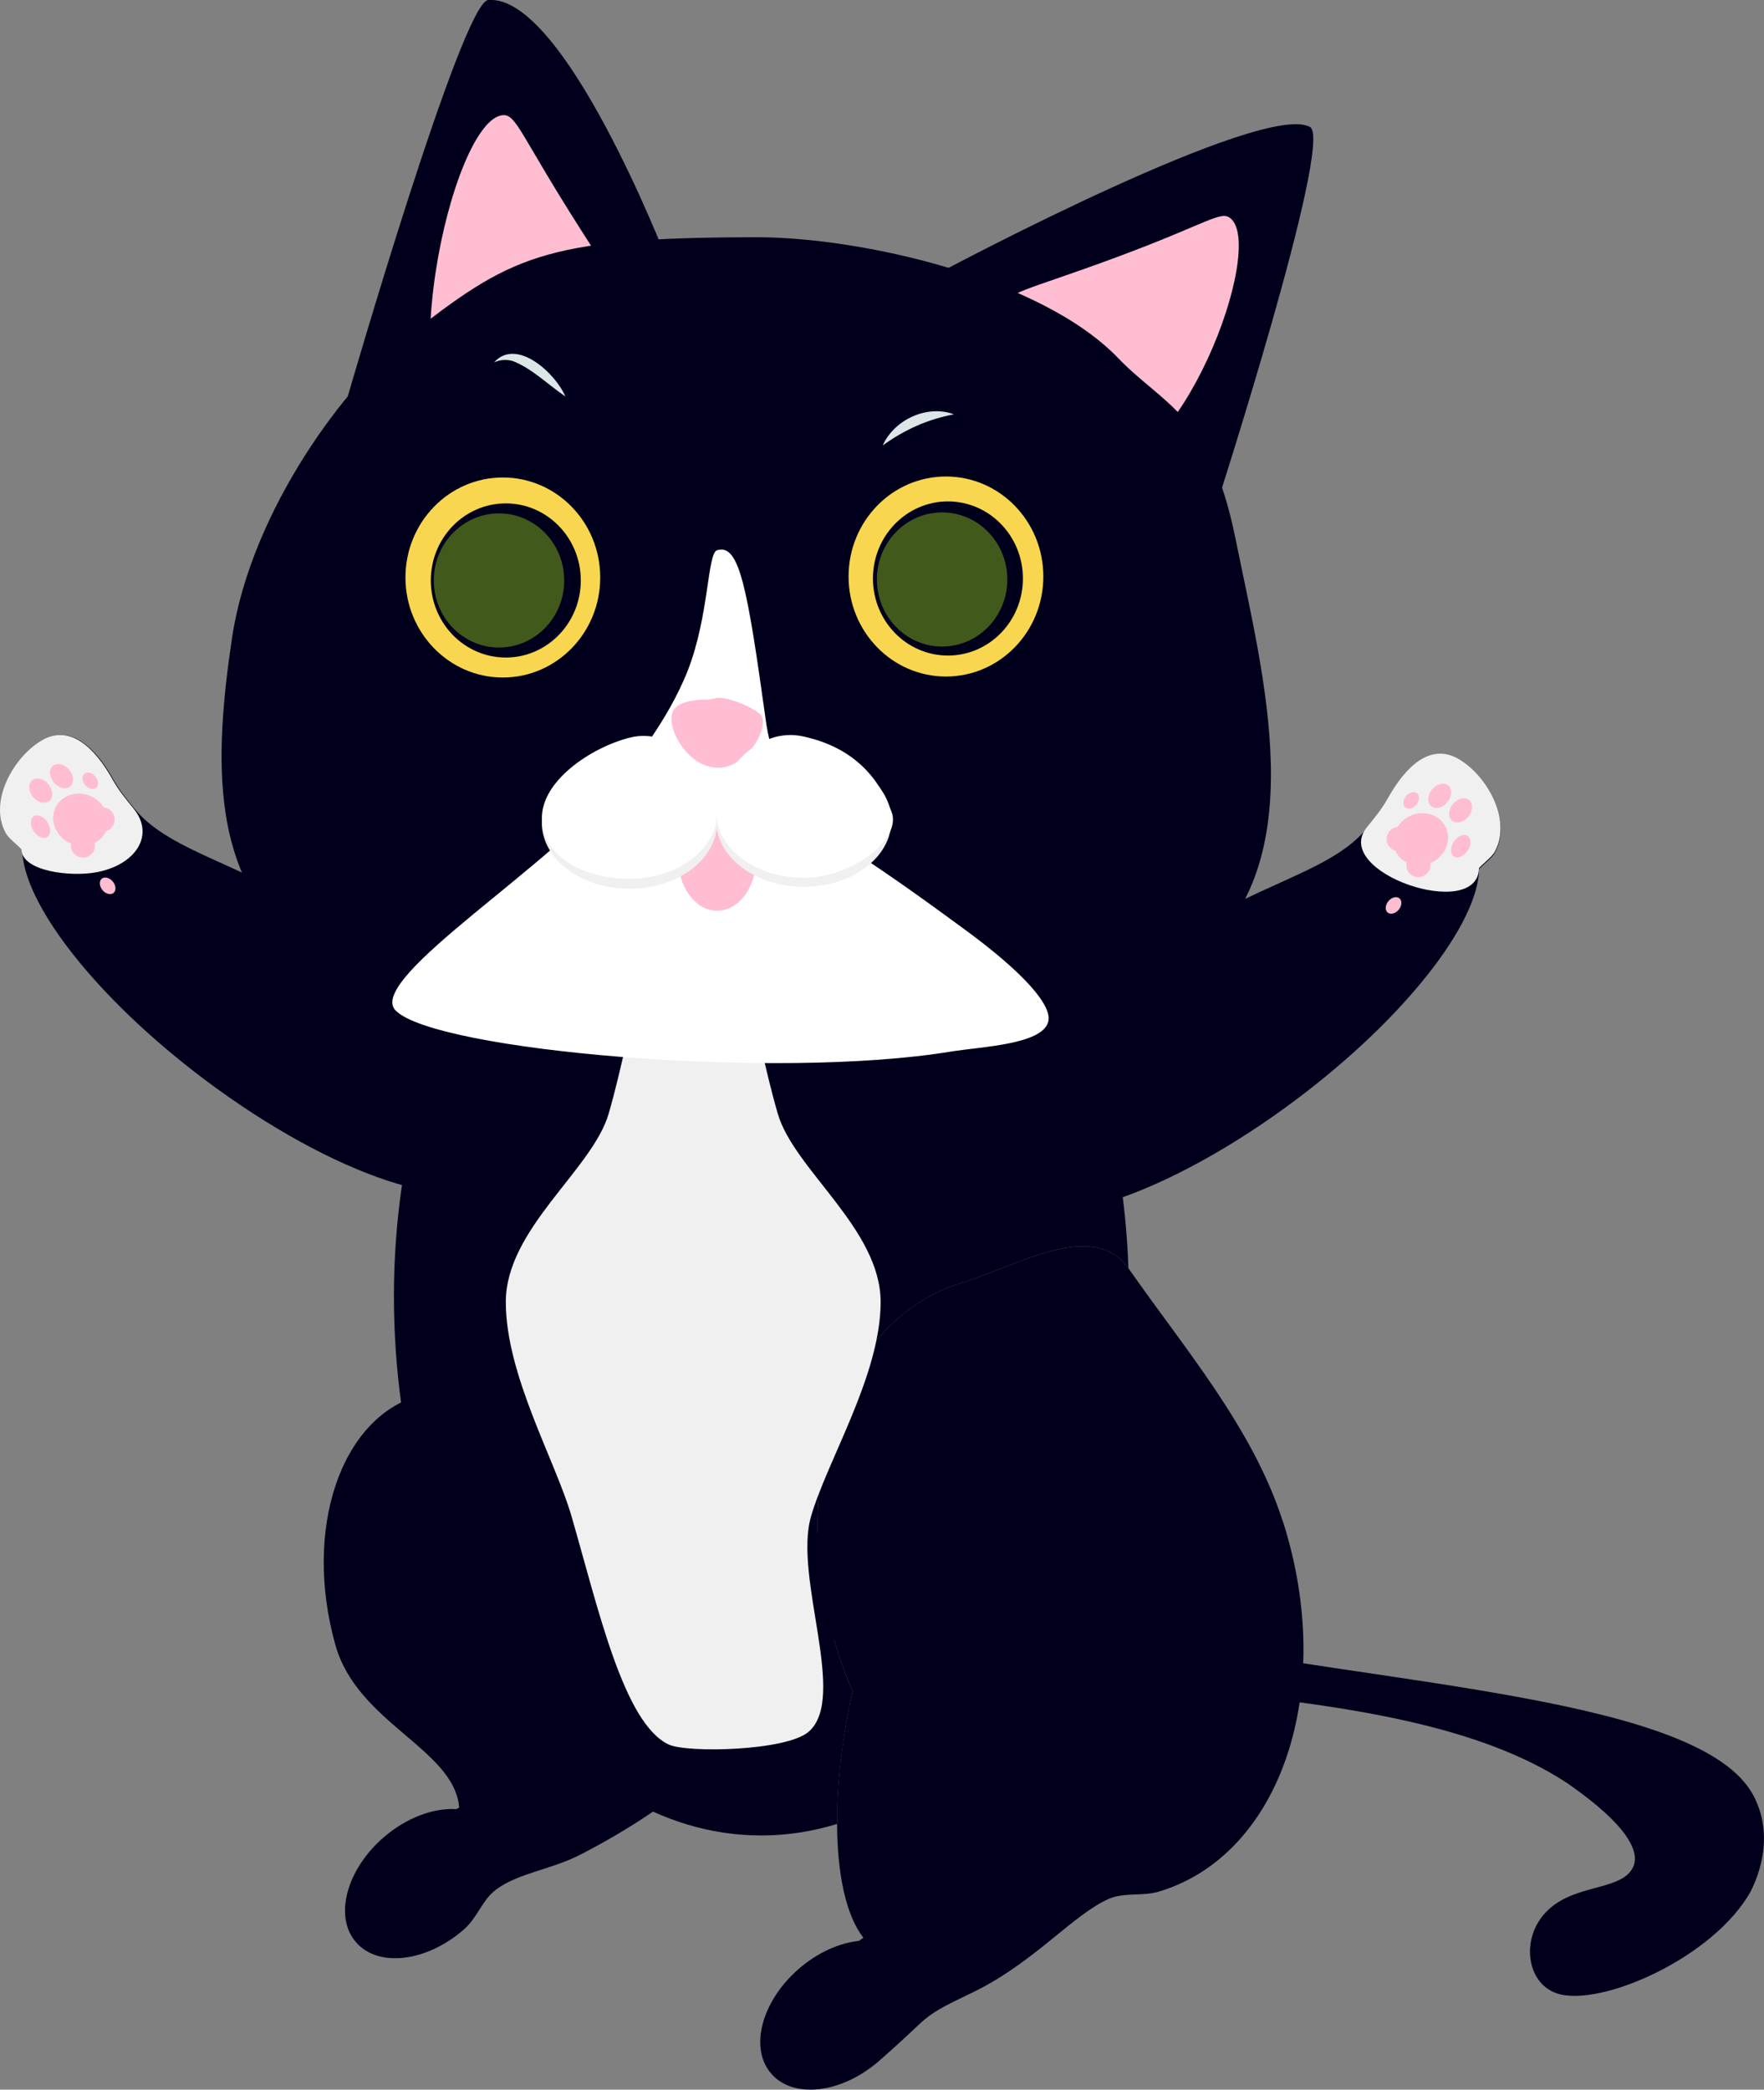 <?xml version="1.0" encoding="UTF-8"?>
<svg id="Layer_1" data-name="Layer 1" xmlns="http://www.w3.org/2000/svg" viewBox="0 0 160.67 190.33">
  <rect x="0" y="0" width="160.67" height="190.33" fill="#808080" stroke="none"/>
  <defs>
    <style>
      .cls-1 {
        fill: #f0f0f0;
      }

      .cls-2 {
        fill: #fff;
      }

      .cls-3 {
        fill: #dce6e6;
      }

      .cls-4 {
        fill: #ffbdd2;
      }

      .cls-5 {
        fill: #00001c;
      }

      .cls-6 {
        fill: none;
      }

      .cls-7 {
        fill: #f9d64f;
      }

      .cls-8 {
        fill: #42591c;
      }
    </style>
  </defs>
  <path class="cls-5" d="m62.68,132.38c13.99,10.56,28.54,13.89,42.28,16.74,21.42,4.42,50.05,5.45,54.77,14.46,2.13,4.09,0,8.11-.26,8.67-3.34,6.05-13.73,10.63-17.67,9.31-2.86-.95-3.4-5.35-.61-7.76,2.36-2.06,6.01-1.69,7.31-3.34,2.16-2.73-4.86-7.39-5.67-7.99-19.46-12.96-63.1-4.84-81.09-19.96-1.72-1.42-11.84-9.76-12.39-10.42"/>
  <path class="cls-5" d="m3.94,67.4c2.53-1.42,4.76.68,6.41,3.64.54.97,1.25,1.82,1.89,2.61,3.34,4.11,10.73,5.18,17.31,10.13,11.8,8.88,18.92,19.33,15.9,23.34-3.02,4.01-15.03.07-26.84-8.81-9.9-7.45-16.51-16.01-16.59-20.94-.31-.36-1.18-1.02-1.42-1.46-1.66-2.96.8-7.1,3.34-8.51Z"/>
  <g>
    <path class="cls-6" d="m90.25,170.39c.28-.11.56-.22.83-.32-.16-.1-.33-.19-.49-.29-.11.2-.22.42-.34.61Z"/>
    <path class="cls-5" d="m77.65,154.06c-.47-1.1-.9-2.24-1.28-3.42-4.95-15.31.09-30.45,11.26-33.81,4.95-1.49,11.91-5.84,15.15-1.31-.89-25.96-15.52-46.6-33.43-46.6s-33.47,21.99-33.47,49.13,14.99,49.13,33.47,49.13c2.36,0,4.67-.37,6.89-1.05-.01-3.57.44-7.69,1.41-12.05Z"/>
    <path class="cls-5" d="m116.81,138.48c-2.74-8.49-9.03-15.79-13.99-22.91-.01-.02-.03-.03-.04-.05-3.24-4.52-10.19-.18-15.15,1.31-11.17,3.36-16.21,18.5-11.26,33.81.38,1.17.81,2.31,1.28,3.42-.97,4.36-1.43,8.48-1.41,12.05.02,4.67.84,8.38,2.4,10.39-.14.09-.27.18-.4.28-1.8.19-3.78,1.06-5.5,2.56-3.39,2.95-4.51,7.23-2.49,9.54,2.02,2.32,6.4,1.8,9.8-1.15,1.27-1.11,2.65-2.38,3.69-3.37,1.55-1.46,3.23-2.05,5.4-3.16,5.24-2.69,8.71-6.88,11.86-8.25,1.41-.61,3.06-.21,4.56-.66,11.17-3.36,16.21-18.5,11.26-33.81Z"/>
  </g>
  <path class="cls-5" d="m66.49,156.66c-.8-1.57-4.77-1.25-9.97.51,1.41-4.13,1.54-9.34.05-14.64-2.96-10.54-11.18-17.46-18.37-15.44-7.18,2.02-10.61,12.2-7.65,22.74,2,7.13,10.78,9.45,11.27,14.76.01.11-.19.13-.28.19-2.06-.12-4.52.77-6.62,2.59-3.39,2.95-4.51,7.23-2.49,9.54,2.02,2.32,6.4,1.8,9.8-1.15,1.18-1.02,1.66-2.53,2.66-3.41,1.94-1.7,5.15-1.98,7.94-3.41,8.72-4.48,14.84-9.97,13.66-12.28Z"/>
  <path class="cls-1" d="m63.14,83.57c4.63,0,5.26,9.48,7.7,17.86,1.48,5.11,9.37,10.5,9.37,17.16s-4.86,14.41-6.34,19.53c-1.62,5.58,3.39,16.56-.24,19.63-2.04,1.73-11.01,1.93-12.71,1.15-4.11-1.9-6.43-12.4-8.86-20.78-1.48-5.11-5.99-12.86-5.99-19.53s7.89-12.05,9.37-17.16c2.43-8.38,3.06-17.86,7.7-17.86Z"/>
  <g>
    <g>
      <path class="cls-5" d="m119.34,11.58c-4.17-2.46-33,12.85-33,12.85l24.31,22.06s10.82-33.54,8.69-34.91Z"/>
      <path class="cls-4" d="m99.38,43.03c8.07.73,15.97-20.51,12.69-23.15-.89-.73-2.04.46-10.38,3.55-8.34,3.1-10.02,3.1-10.91,4.92-2.31,4.56,3.37,14.22,8.6,14.67Z"/>
    </g>
    <g>
      <path class="cls-5" d="m44.47,0c-2.4.18-12.79,36.09-12.79,36.09l28.94-12.76c0,.09-9.23-23.88-16.15-23.33Z"/>
      <path class="cls-4" d="m42.87,42.39c-7.72-4.74-1.77-31.54,2.93-31.9,1.24-.09,1.6,1.82,7.19,10.57,5.59,8.84,7.19,9.93,6.83,12.4-.8,6.11-11.98,12.03-16.94,8.93Z"/>
    </g>
    <path class="cls-5" d="m112.51,48.95c2.57,12.76,7.19,29.44-3.37,38.28-10.82,9.11-21.2,9.11-38.77,9.11s-30.43,0-43.11-10.03c-8.07-6.38-7.81-16.95-6.12-28.25,1.77-11.67,10.47-23.15,15.88-27.34,9.4-7.29,12.24-9.11,31.94-9.11,9.4,0,25.73,3.65,32.82,10.94,4.17,4.37,8.43,5.1,10.73,16.41Z"/>
    <path class="cls-2" d="m36.04,92.05c-2.84-2.92,15.08-13.67,20.4-20.96.8-1.09,4.35-5.29,6.21-10.03,1.95-5.01,1.77-10.66,2.66-10.94,2.04-.64,2.75,3.37,4.44,15.49.89,6.38,3.9,7.2,7.1,11.03,1.24,1.46.98.64,10.65,7.75,6.03,4.37,8.34,7.29,7.98,8.66-.53,2.1-6.12,2.28-8.87,2.73-16.06,2.64-47.02-.09-50.57-3.74Z"/>
    <path class="cls-4" d="m65.32,69.92c-2.66,0-4.79-3.74-3.99-5.2.53-1,2.66-1,3.02-1,.71,0,.89-.36,2.13,0,1.6.46,2.75,1.18,2.93,1.55.53,1.28-1.51,4.74-4.08,4.65Z"/>
    <g>
      <ellipse class="cls-7" cx="45.8" cy="52.6" rx="8.87" ry="9.11"/>
      <ellipse class="cls-5" cx="46.07" cy="52.87" rx="6.83" ry="7.02"/>
    </g>
    <g>
      <ellipse class="cls-7" cx="86.16" cy="52.51" rx="8.87" ry="9.11"/>
      <ellipse class="cls-5" cx="86.34" cy="52.69" rx="6.83" ry="7.02"/>
    </g>
    <ellipse class="cls-8" cx="45.45" cy="52.87" rx="5.94" ry="6.11"/>
    <ellipse class="cls-8" cx="85.81" cy="52.78" rx="5.94" ry="6.11"/>
    <ellipse class="cls-4" cx="65.32" cy="78.21" rx="3.55" ry="4.74"/>
    <g>
      <g>
        <ellipse class="cls-1" cx="57.33" cy="74.93" rx="7.98" ry="6.02"/>
        <path class="cls-2" d="m65.32,74.02c0,3.28-3.55,6.02-7.98,6.02s-7.98-2.19-7.98-5.56,4.44-6.38,7.98-7.29c4.26-1.09,7.98,3.55,7.98,6.84Z"/>
      </g>
      <g>
        <ellipse class="cls-1" cx="73.21" cy="74.75" rx="7.98" ry="6.02"/>
        <path class="cls-2" d="m81.2,73.93c.98,2.46-3.55,6.02-7.98,6.02s-7.98-2.64-7.98-6.02,3.73-7.84,7.98-6.84c4.52,1,6.83,3.74,7.98,6.84Z"/>
      </g>
    </g>
    <path class="cls-3" d="m80.4,40.57c1.06-2.37,4.08-3.74,6.48-2.83-2.4.46-4.44,1.37-6.48,2.83h0Z"/>
    <path class="cls-3" d="m51.48,36.1c-1.6-1.09-2.93-2.46-4.7-3.19-.53-.18-1.15-.18-1.77.09,2.04-2.28,5.59,1,6.48,3.1h0Z"/>
  </g>
  <path class="cls-5" d="m132.8,69.19c-2.53-1.42-4.76.68-6.41,3.64-.54.97-1.25,1.82-1.89,2.61-3.34,4.11-10.73,5.18-17.31,10.13-11.8,8.88-18.92,19.33-15.9,23.34,3.02,4.01,15.03.07,26.84-8.81,9.9-7.45,16.51-16.01,16.59-20.94.31-.36,1.18-1.02,1.42-1.46,1.66-2.96-.8-7.1-3.34-8.51Z"/>
  <path class="cls-1" d="m132.8,69.1c-2.53-1.42-4.76.68-6.41,3.64-.54.97-1.25,1.82-1.89,2.61-3.34,4.11,10.13,8.65,10.21,3.72.31-.36,1.18-1.02,1.42-1.46,1.66-2.96-.8-7.1-3.34-8.51Z"/>
  <g>
    <path class="cls-4" d="m127.29,75.33c-.14.01-.28.05-.41.12-.54.29-.74.96-.45,1.5.15.28.4.46.68.54.02.05.04.1.06.15.22.41.55.72.95.92-.05.25-.03.51.09.75.29.54.96.74,1.5.45.43-.23.63-.7.56-1.15.08-.03.16-.06.24-.1,1.23-.66,1.74-2.12,1.13-3.26-.61-1.14-2.11-1.53-3.34-.87-.43.23-.77.56-1,.94Z"/>
    <ellipse class="cls-4" cx="133.05" cy="77.07" rx="1.13" ry=".75" transform="translate(-4.63 145.53) rotate(-56.52)"/>
    <ellipse class="cls-4" cx="133.03" cy="73.8" rx="1.22" ry=".91" transform="translate(-8.79 128.85) rotate(-50.23)"/>
    <ellipse class="cls-4" cx="131.13" cy="72.48" rx="1.22" ry=".91" transform="translate(-8.46 126.91) rotate(-50.23)"/>
    <ellipse class="cls-4" cx="128.53" cy="72.9" rx=".84" ry=".61" transform="translate(-9.72 125.06) rotate(-50.23)"/>
    <ellipse class="cls-4" cx="126.93" cy="82.46" rx=".84" ry=".61" transform="translate(-17.65 127.28) rotate(-50.23)"/>
  </g>
  <path class="cls-1" d="m3.87,67.4c2.53-1.42,4.76.68,6.41,3.64.54.97,1.25,1.82,1.89,2.61,2,2.47.12,5.18-3.46,5.81-2.38.42-6.72-.12-6.75-2.09-.31-.36-1.18-1.02-1.42-1.46-1.66-2.96.8-7.1,3.34-8.51Z"/>
  <g>
    <path class="cls-4" d="m9.45,73.55c.14.01.28.05.41.12.54.29.74.96.45,1.5-.15.28-.4.46-.68.54-.02.05-.04.1-.06.15-.22.41-.55.72-.95.92.05.25.03.51-.09.75-.29.54-.96.74-1.5.45-.43-.23-.63-.7-.56-1.15-.08-.03-.16-.06-.24-.1-1.23-.66-1.74-2.12-1.13-3.26.61-1.14,2.11-1.53,3.34-.87.43.23.77.56,1,.94Z"/>
    <ellipse class="cls-4" cx="3.69" cy="75.29" rx=".75" ry="1.13" transform="translate(-40.92 14.53) rotate(-33.48)"/>
    <ellipse class="cls-4" cx="3.71" cy="72.02" rx=".91" ry="1.22" transform="translate(-45.21 19.03) rotate(-39.77)"/>
    <ellipse class="cls-4" cx="5.6" cy="70.69" rx=".91" ry="1.22" transform="translate(-43.92 19.94) rotate(-39.77)"/>
    <ellipse class="cls-4" cx="8.21" cy="71.12" rx=".61" ry=".84" transform="translate(-43.59 21.7) rotate(-39.77)"/>
    <ellipse class="cls-4" cx="9.8" cy="80.68" rx=".61" ry=".84" transform="translate(-49.34 24.94) rotate(-39.77)"/>
  </g>
</svg>
